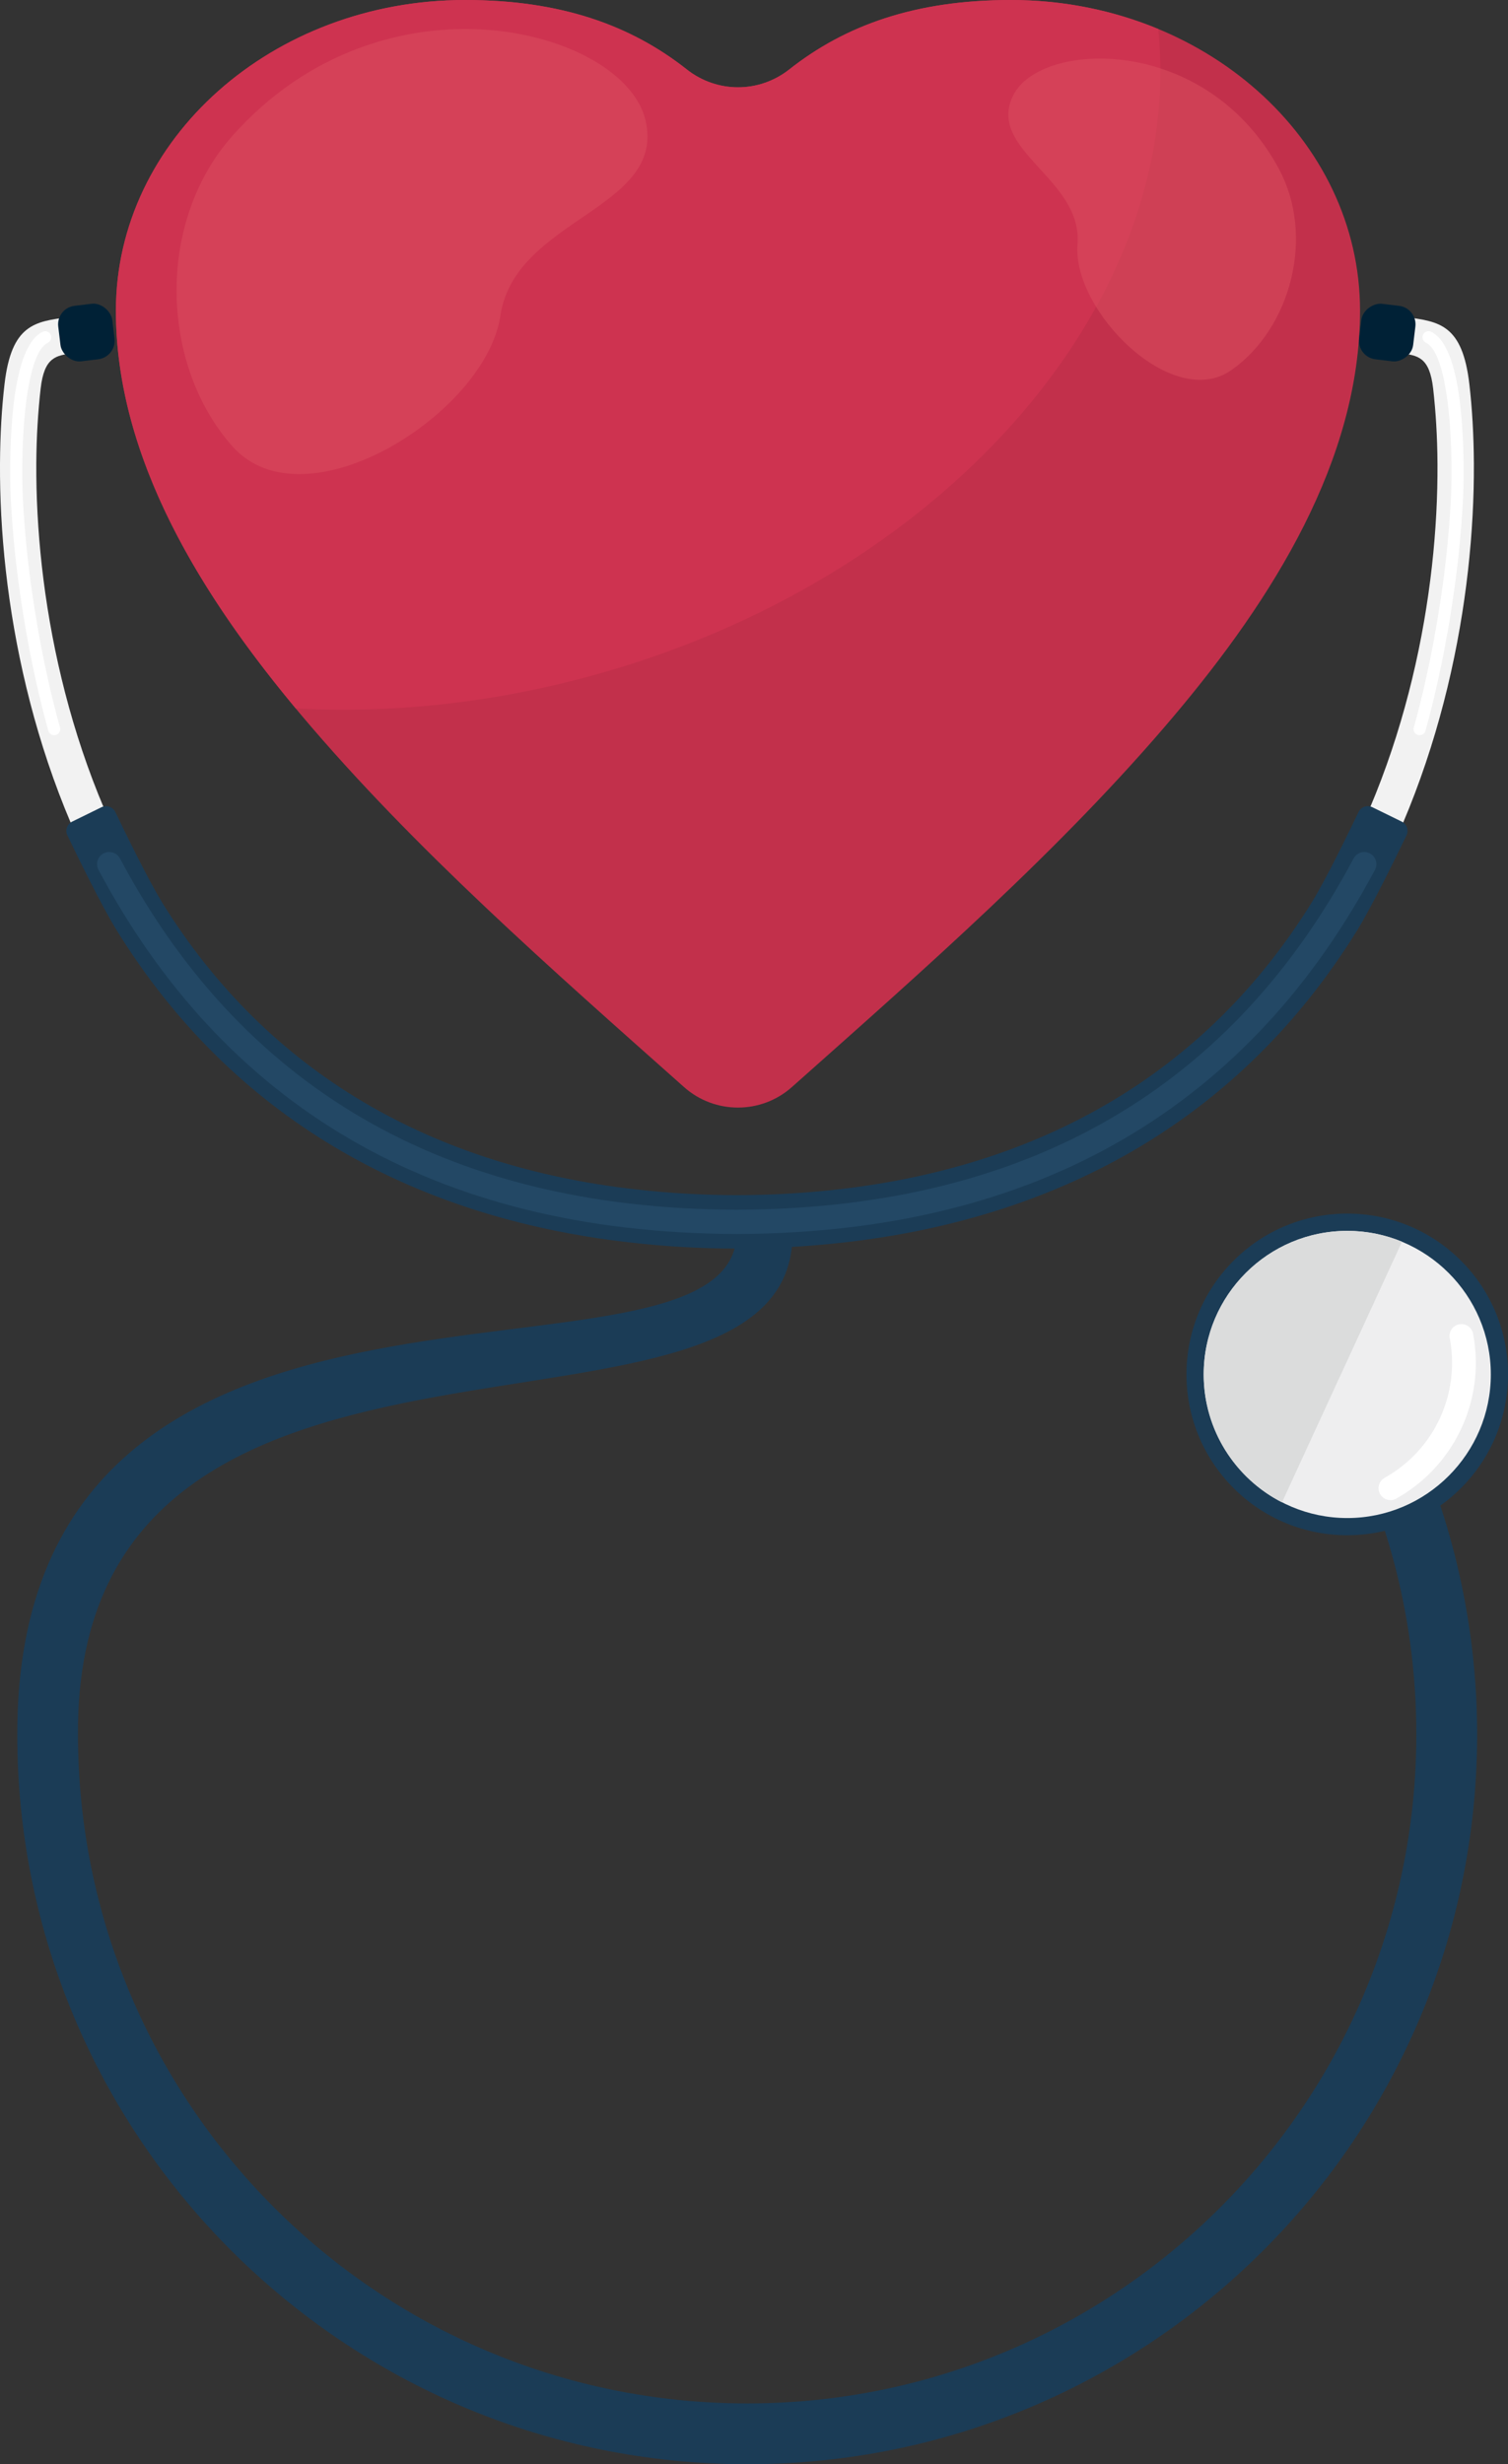 <?xml version="1.0" encoding="UTF-8"?>
<svg id="Layer_2" data-name="Layer 2" xmlns="http://www.w3.org/2000/svg" viewBox="0 0 208.11 340">
  <rect x="0" y="0" width="208.11" height="340" fill="#333333" stroke="none"/>
  <defs>
    <style>
      .cls-1, .cls-2, .cls-3, .cls-4, .cls-5, .cls-6, .cls-7, .cls-8, .cls-9 {
        fill-rule: evenodd;
      }

      .cls-1, .cls-10 {
        fill: #1b3c56;
      }

      .cls-2 {
        fill: #ce3350;
      }

      .cls-3 {
        fill: #eeeeef;
      }

      .cls-4 {
        fill: #dbdcdc;
      }

      .cls-5 {
        fill: #fff;
      }

      .cls-6 {
        fill: #db4e5e;
        opacity: .53;
      }

      .cls-11 {
        fill: #002136;
      }

      .cls-7 {
        fill: #c2304b;
      }

      .cls-8 {
        fill: #234865;
      }

      .cls-9 {
        fill: #f2f2f2;
      }
    </style>
  </defs>
  <g id="OBJECTS">
    <g>
      <path class="cls-7" d="M94.76,9.57c4.18,3.3,9.99,3.3,14.17,0C116.64,3.49,126.3,0,139.51,0c26.6,0,48.18,19.2,48.18,42.86,0,20.65-12.09,39.8-25.64,55.87-15.48,18.36-34.54,35.05-52.77,51.26h0c-4.24,3.77-10.64,3.77-14.88,0h0c-18.23-16.21-37.28-32.9-52.77-51.26-13.55-16.08-25.64-35.22-25.64-55.87C16,19.2,37.59,0,64.19,0c13.22,0,22.87,3.49,30.58,9.57Z"/>
      <path class="cls-2" d="M108.94,9.57c-4.18,3.3-9.99,3.3-14.17,0C87.06,3.49,77.4,0,64.19,0,37.59,0,16,19.2,16,42.86c0,20.23,11.61,39.02,24.82,54.89,12.89,.7,26.55-.67,40.3-4.37,49.33-13.29,82.54-51.99,78.72-89.38-6.18-2.56-13.06-4-20.32-4-13.22,0-22.87,3.49-30.58,9.57Z"/>
      <path class="cls-9" d="M12.29,48.42c-.79,.14-1.51,.23-2.2,.32-2.36,.3-3.98,.51-4.48,4.87-.36,3.17-.58,6.66-.6,10.4-.09,17.59,3.95,41.06,16.33,61.07,12.3,19.88,32.91,36.35,66.04,40.16,4.57,.53,9.34,.81,14.31,.84l-.02,5.01c-5.24-.03-10.19-.32-14.86-.86-34.93-4.02-56.71-21.46-69.74-42.52C4.13,106.8-.1,82.32,0,63.99c.02-4,.24-7.68,.62-10.95,.95-8.27,4.16-8.68,8.84-9.28,.62-.08,1.28-.16,1.94-.28l.88,4.93Z"/>
      <path class="cls-9" d="M191.1,48.42c.79,.14,1.51,.23,2.2,.32,2.36,.3,3.98,.51,4.48,4.87,.36,3.17,.58,6.66,.6,10.4,.09,17.59-3.95,41.06-16.33,61.07-12.3,19.88-32.91,36.35-66.04,40.16-4.57,.53-9.34,.81-14.31,.84l.02,5.01c5.24-.03,10.19-.32,14.86-.86,34.93-4.02,56.71-21.46,69.74-42.52,12.95-20.92,17.17-45.4,17.08-63.73-.02-4-.24-7.68-.62-10.95-.95-8.27-4.16-8.68-8.84-9.28-.62-.08-1.28-.16-1.94-.28l-.88,4.93Z"/>
      <rect class="cls-11" x="8.17" y="42.03" width="7.51" height="7.71" rx="2.57" ry="2.57" transform="translate(-5.4 1.75) rotate(-6.86)"/>
      <rect class="cls-11" x="187.6" y="42.13" width="7.71" height="7.51" rx="2.57" ry="2.57" transform="translate(123.02 230.49) rotate(-83.14)"/>
      <path class="cls-1" d="M22.34,124.47c14.76,23.85,37.59,36.44,65.18,39.61,9.51,1.09,18.84,1.09,28.35,0,27.6-3.18,50.42-15.76,65.18-39.61,1.93-3.12,5.1-9.65,6.43-12.43,.34-.72,1.2-1.01,1.92-.66l4.04,1.98c.71,.35,1,1.2,.66,1.9-1.37,2.85-4.73,9.74-6.79,13.08-15.98,25.83-40.69,39.62-70.6,43.06-4.99,.57-10.01,.87-15.03,.87s-10.01-.29-14.99-.87c-29.91-3.44-54.62-17.24-70.6-43.06-2.06-3.33-5.42-10.22-6.79-13.08-.34-.71-.04-1.56,.66-1.9l4.04-1.98c.71-.35,1.57-.05,1.92,.66,1.33,2.78,4.5,9.3,6.43,12.43Z"/>
      <path class="cls-5" d="M5.89,45.78c.42-.2,.91-.02,1.11,.39,.2,.42,.02,.91-.39,1.11-1.3,.63-2.16,3.13-2.7,6.22-.96,5.4-.89,12.42-.76,15.12,.26,5.5,.9,10.95,1.71,15.93,1.01,6.29,2.3,11.84,3.42,15.83,.12,.44-.13,.91-.58,1.03s-.91-.13-1.03-.58c-1.13-4.03-2.43-9.64-3.46-16.02-.81-5.04-1.46-10.55-1.73-16.12-.13-2.76-.21-9.95,.78-15.48,.64-3.57,1.75-6.53,3.63-7.44Z"/>
      <path class="cls-5" d="M197.5,45.78c-.42-.2-.91-.02-1.11,.39-.2,.42-.02,.91,.39,1.11,1.3,.63,2.16,3.13,2.7,6.22,.96,5.4,.89,12.42,.76,15.12-.26,5.5-.9,10.95-1.71,15.93-1.01,6.29-2.3,11.84-3.42,15.83-.12,.44,.13,.91,.58,1.03,.44,.12,.91-.13,1.03-.58,1.13-4.03,2.43-9.64,3.46-16.02,.81-5.04,1.46-10.55,1.73-16.12,.13-2.76,.21-9.95-.78-15.48-.64-3.57-1.75-6.53-3.63-7.44Z"/>
      <path class="cls-1" d="M189.51,187.5c4.69,7.82,8.27,16.2,10.68,24.91,2.42,8.74,3.66,17.77,3.66,26.86,0,55.63-45.1,100.73-100.73,100.73S2.38,294.9,2.38,239.27c0-74.65,98.51-43.84,99.3-69.01l7.69-.23c.45,35.25-98.96,2.21-98.61,69.23,0,51,41.35,92.35,92.35,92.35s92.35-41.35,92.35-92.35c0-8.39-1.13-16.67-3.33-24.63-2.21-7.99-5.49-15.68-9.79-22.85l7.17-4.29Z"/>
      <circle class="cls-10" cx="185.93" cy="189.64" r="22.19" transform="translate(-79.64 187.01) rotate(-45)"/>
      <path class="cls-3" d="M185.93,209.45c10.91,0,19.81-8.9,19.81-19.81s-8.9-19.81-19.81-19.81-19.81,8.9-19.81,19.81,8.9,19.81,19.81,19.81Z"/>
      <path class="cls-4" d="M184.72,190.36l8.76-19.04c-2.33-.96-4.88-1.49-7.56-1.49-10.94,0-19.81,8.87-19.81,19.81,0,7.7,4.4,14.38,10.81,17.65l6.84-14.86,.95-2.08Z"/>
      <path class="cls-8" d="M14.33,117.74c.81-.42,1.8-.09,2.23,.71,8.14,15.31,19.17,27.52,33.48,35.85,13.94,8.11,31.03,12.56,51.64,12.61,20.62-.06,37.71-4.5,51.64-12.61,14.32-8.33,25.34-20.55,33.48-35.85,.43-.81,1.42-1.13,2.23-.71h0c.83,.42,1.16,1.45,.72,2.27-8.44,15.86-19.88,28.53-34.76,37.19-14.43,8.4-32.08,13-53.32,13.06-21.25-.06-38.89-4.66-53.32-13.06-14.88-8.66-26.32-21.33-34.76-37.19-.44-.82-.11-1.85,.72-2.27h0Z"/>
      <path class="cls-5" d="M200.07,184.64c-.17-.89,.41-1.75,1.3-1.92,.89-.17,1.75,.41,1.92,1.3,.12,.64,.22,1.31,.28,2.01,.07,.71,.1,1.39,.1,2.02,0,3.88-1.05,7.61-2.95,10.85-1.9,3.24-4.65,5.98-8.04,7.87-.79,.44-1.79,.15-2.23-.64-.44-.79-.16-1.79,.64-2.23,2.87-1.61,5.2-3.92,6.81-6.67,1.6-2.73,2.49-5.9,2.49-9.2,0-.61-.03-1.18-.08-1.71-.05-.55-.13-1.12-.24-1.7Z"/>
      <path class="cls-6" d="M32.06,18.76c-10.51,11.84-10,31.54,0,42.81s35-4.51,37-18.02,23-14.64,20-27.04c-3-12.39-36-21.4-57,2.25Z"/>
      <path class="cls-6" d="M176.48,23.28c5.02,9.28,1.69,21.99-6.52,27.77-8.2,5.79-22.02-8.25-21.26-17.33,.76-9.08-12.69-13-8.86-20.59,3.83-7.58,26.61-8.41,36.64,10.14Z"/>
    </g>
  </g>
</svg>